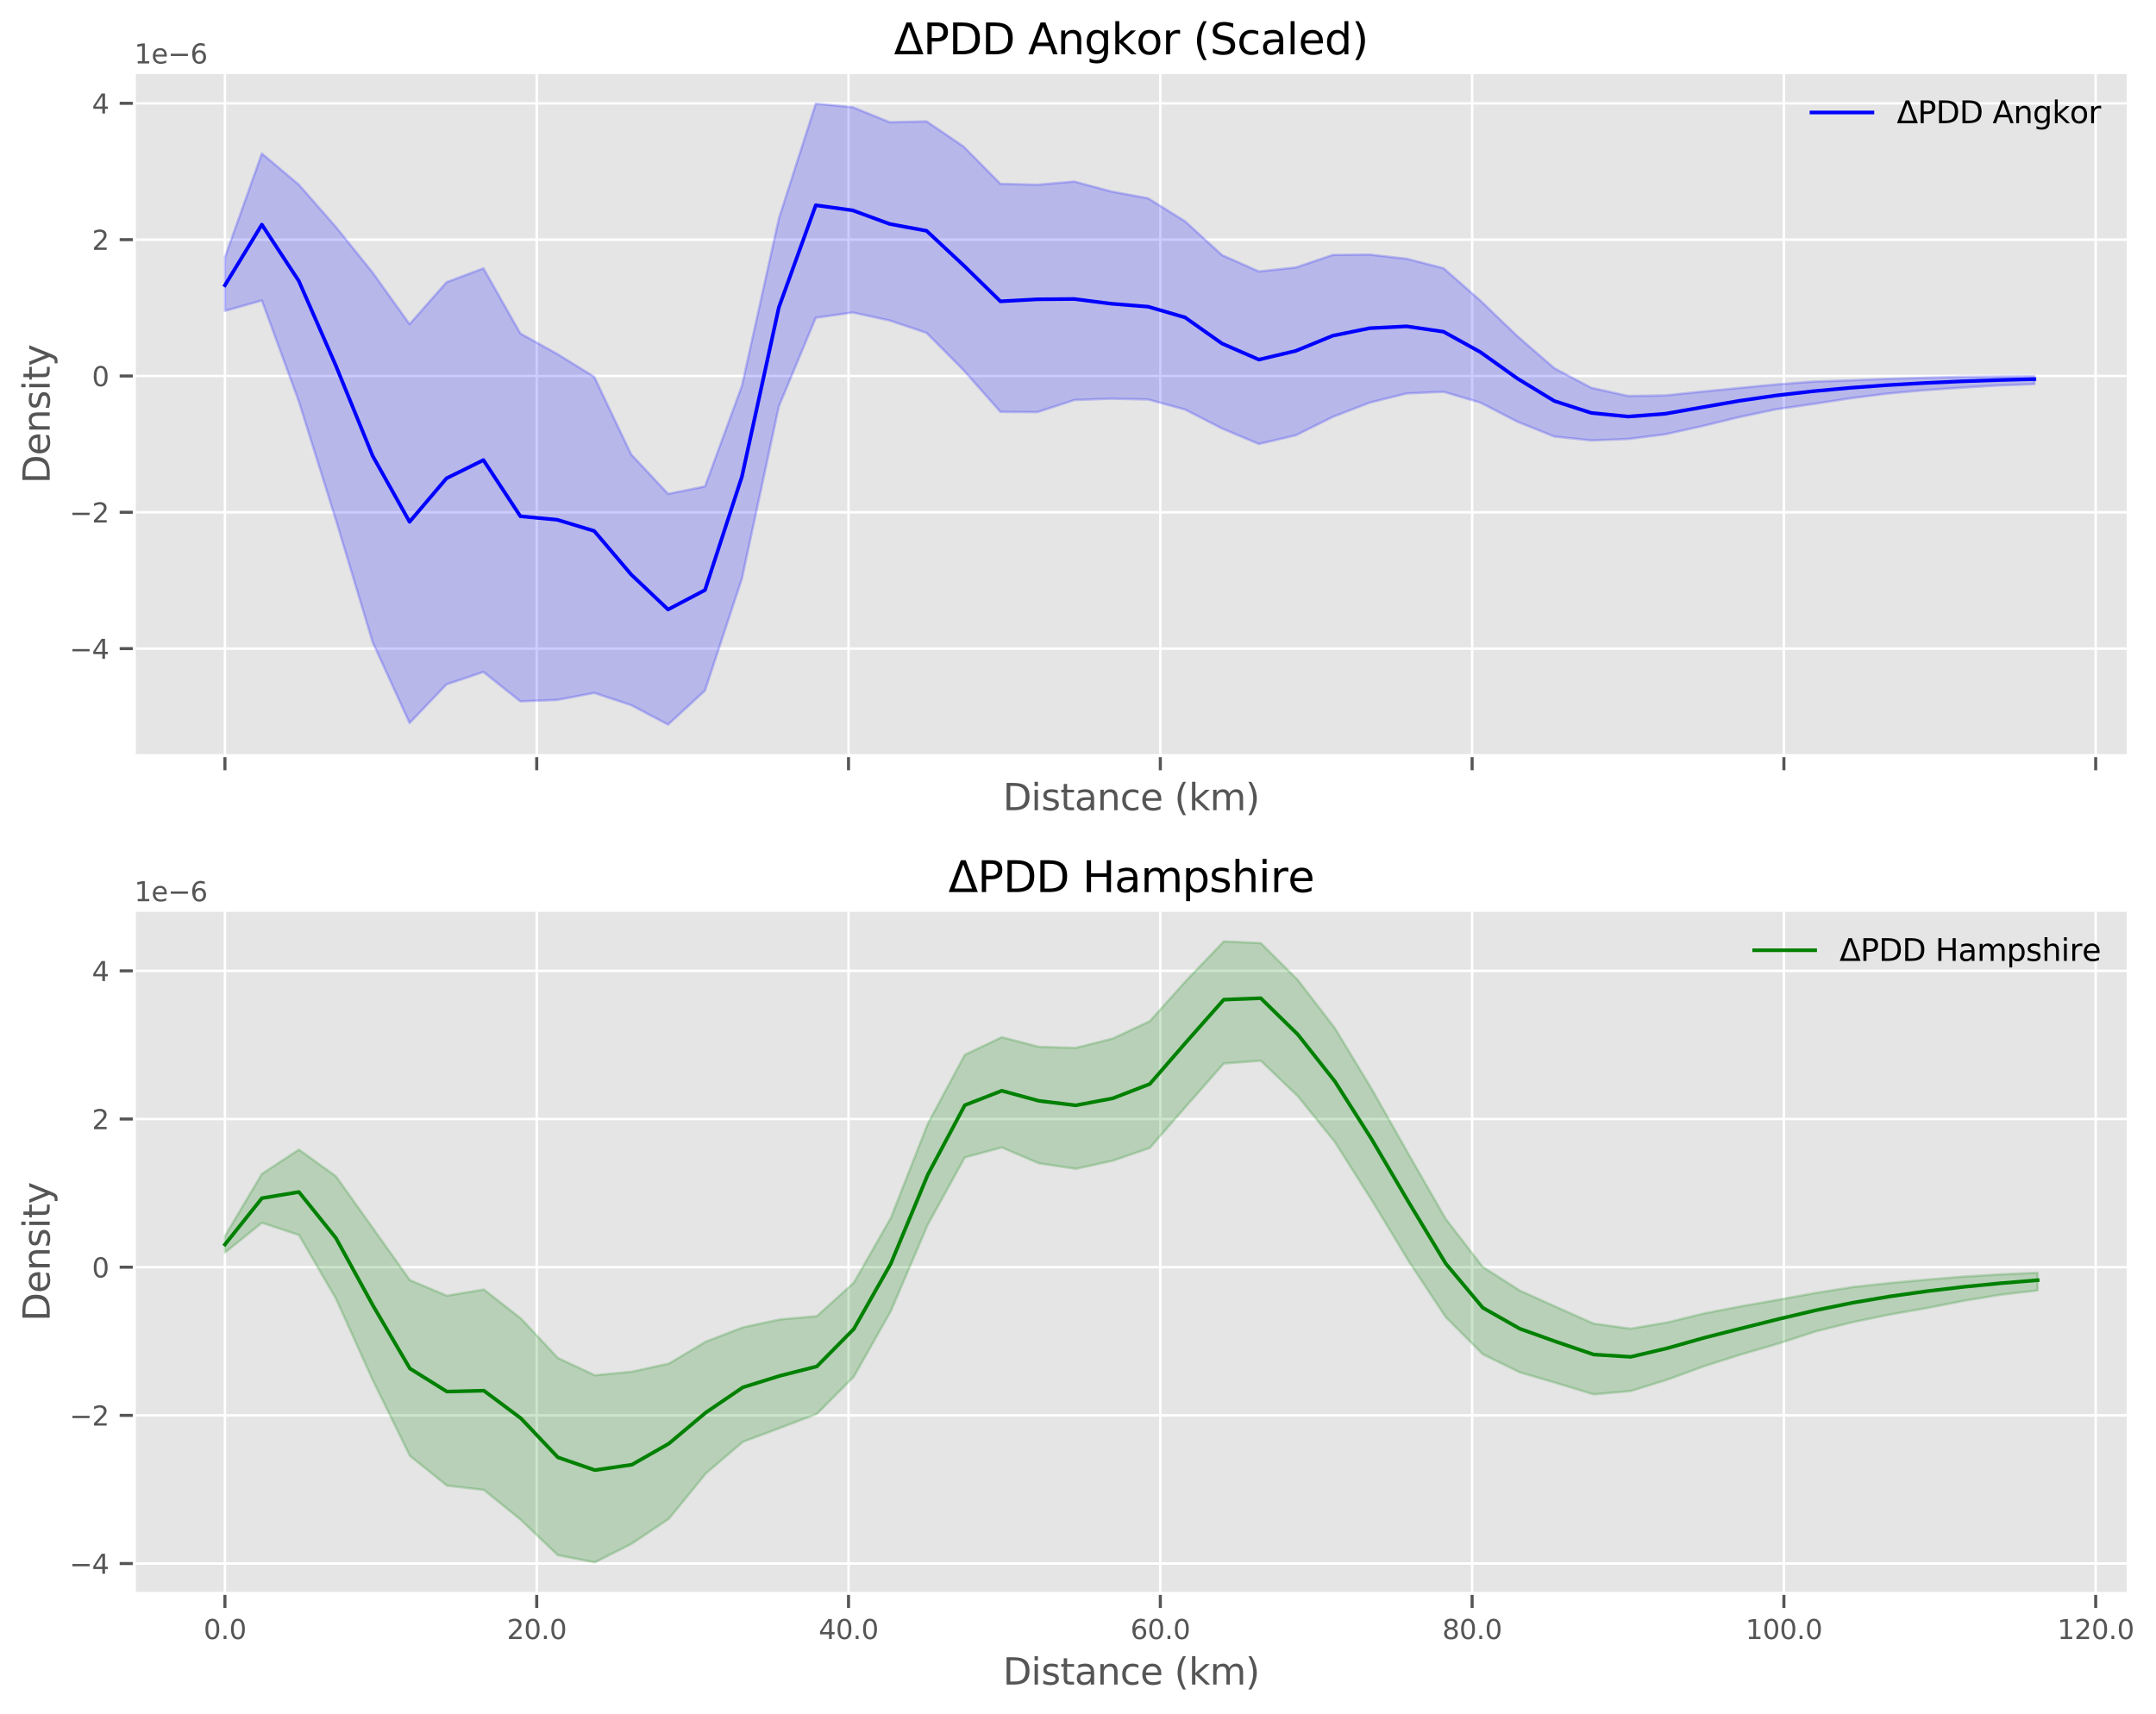 <?xml version="1.0" encoding="utf-8" standalone="no"?>
<!DOCTYPE svg PUBLIC "-//W3C//DTD SVG 1.1//EN"
  "http://www.w3.org/Graphics/SVG/1.1/DTD/svg11.dtd">
<svg xmlns:xlink="http://www.w3.org/1999/xlink" width="707.77pt" height="562.851pt" viewBox="0 0 707.77 562.851" xmlns="http://www.w3.org/2000/svg" version="1.1">
 <defs>
  <style type="text/css">*{stroke-linejoin: round; stroke-linecap: butt}</style>
 </defs>
 <g id="figure_1">
  <g id="patch_1">
   <path d="M 0 562.851 
L 707.77 562.851 
L 707.77 0 
L 0 0 
z
" style="fill: #ffffff"/>
  </g>
  <g id="axes_1">
   <g id="patch_2">
    <path d="M 44.087 248.13 
L 698.669 248.13 
L 698.669 23.84 
L 44.087 23.84 
z
" style="fill: #e5e5e5"/>
   </g>
   <g id="matplotlib.axis_1">
    <g id="xtick_1">
     <g id="line2d_1">
      <path d="M 73.841 248.13 
L 73.841 23.84 
" clip-path="url(#pea0be373c8)" style="fill: none; stroke: #ffffff; stroke-width: 0.8; stroke-linecap: square"/>
     </g>
     <g id="line2d_2">
      <defs>
       <path id="m40b5df32a3" d="M 0 0 
L 0 4.8 
" style="stroke: #555555"/>
      </defs>
      <g>
       <use xlink:href="#m40b5df32a3" x="73.841" y="248.13" style="fill: #555555; stroke: #555555"/>
      </g>
     </g>
    </g>
    <g id="xtick_2">
     <g id="line2d_3">
      <path d="M 176.196 248.13 
L 176.196 23.84 
" clip-path="url(#pea0be373c8)" style="fill: none; stroke: #ffffff; stroke-width: 0.8; stroke-linecap: square"/>
     </g>
     <g id="line2d_4">
      <g>
       <use xlink:href="#m40b5df32a3" x="176.196" y="248.13" style="fill: #555555; stroke: #555555"/>
      </g>
     </g>
    </g>
    <g id="xtick_3">
     <g id="line2d_5">
      <path d="M 278.552 248.13 
L 278.552 23.84 
" clip-path="url(#pea0be373c8)" style="fill: none; stroke: #ffffff; stroke-width: 0.8; stroke-linecap: square"/>
     </g>
     <g id="line2d_6">
      <g>
       <use xlink:href="#m40b5df32a3" x="278.552" y="248.13" style="fill: #555555; stroke: #555555"/>
      </g>
     </g>
    </g>
    <g id="xtick_4">
     <g id="line2d_7">
      <path d="M 380.907 248.13 
L 380.907 23.84 
" clip-path="url(#pea0be373c8)" style="fill: none; stroke: #ffffff; stroke-width: 0.8; stroke-linecap: square"/>
     </g>
     <g id="line2d_8">
      <g>
       <use xlink:href="#m40b5df32a3" x="380.907" y="248.13" style="fill: #555555; stroke: #555555"/>
      </g>
     </g>
    </g>
    <g id="xtick_5">
     <g id="line2d_9">
      <path d="M 483.263 248.13 
L 483.263 23.84 
" clip-path="url(#pea0be373c8)" style="fill: none; stroke: #ffffff; stroke-width: 0.8; stroke-linecap: square"/>
     </g>
     <g id="line2d_10">
      <g>
       <use xlink:href="#m40b5df32a3" x="483.263" y="248.13" style="fill: #555555; stroke: #555555"/>
      </g>
     </g>
    </g>
    <g id="xtick_6">
     <g id="line2d_11">
      <path d="M 585.618 248.13 
L 585.618 23.84 
" clip-path="url(#pea0be373c8)" style="fill: none; stroke: #ffffff; stroke-width: 0.8; stroke-linecap: square"/>
     </g>
     <g id="line2d_12">
      <g>
       <use xlink:href="#m40b5df32a3" x="585.618" y="248.13" style="fill: #555555; stroke: #555555"/>
      </g>
     </g>
    </g>
    <g id="xtick_7">
     <g id="line2d_13">
      <path d="M 687.974 248.13 
L 687.974 23.84 
" clip-path="url(#pea0be373c8)" style="fill: none; stroke: #ffffff; stroke-width: 0.8; stroke-linecap: square"/>
     </g>
     <g id="line2d_14">
      <g>
       <use xlink:href="#m40b5df32a3" x="687.974" y="248.13" style="fill: #555555; stroke: #555555"/>
      </g>
     </g>
    </g>
    <g id="text_1">
     <!-- Distance (km) -->
     <g style="fill: #555555" transform="translate(329.235 266.048) scale(0.12 -0.12)">
      <defs>
       <path id="DejaVuSans-44" d="M 1259 4147 
L 1259 519 
L 2022 519 
Q 2988 519 3436 956 
Q 3884 1394 3884 2338 
Q 3884 3275 3436 3711 
Q 2988 4147 2022 4147 
L 1259 4147 
z
M 628 4666 
L 1925 4666 
Q 3281 4666 3915 4102 
Q 4550 3538 4550 2338 
Q 4550 1131 3912 565 
Q 3275 0 1925 0 
L 628 0 
L 628 4666 
z
" transform="scale(0.016)"/>
       <path id="DejaVuSans-69" d="M 603 3500 
L 1178 3500 
L 1178 0 
L 603 0 
L 603 3500 
z
M 603 4863 
L 1178 4863 
L 1178 4134 
L 603 4134 
L 603 4863 
z
" transform="scale(0.016)"/>
       <path id="DejaVuSans-73" d="M 2834 3397 
L 2834 2853 
Q 2591 2978 2328 3040 
Q 2066 3103 1784 3103 
Q 1356 3103 1142 2972 
Q 928 2841 928 2578 
Q 928 2378 1081 2264 
Q 1234 2150 1697 2047 
L 1894 2003 
Q 2506 1872 2764 1633 
Q 3022 1394 3022 966 
Q 3022 478 2636 193 
Q 2250 -91 1575 -91 
Q 1294 -91 989 -36 
Q 684 19 347 128 
L 347 722 
Q 666 556 975 473 
Q 1284 391 1588 391 
Q 1994 391 2212 530 
Q 2431 669 2431 922 
Q 2431 1156 2273 1281 
Q 2116 1406 1581 1522 
L 1381 1569 
Q 847 1681 609 1914 
Q 372 2147 372 2553 
Q 372 3047 722 3315 
Q 1072 3584 1716 3584 
Q 2034 3584 2315 3537 
Q 2597 3491 2834 3397 
z
" transform="scale(0.016)"/>
       <path id="DejaVuSans-74" d="M 1172 4494 
L 1172 3500 
L 2356 3500 
L 2356 3053 
L 1172 3053 
L 1172 1153 
Q 1172 725 1289 603 
Q 1406 481 1766 481 
L 2356 481 
L 2356 0 
L 1766 0 
Q 1100 0 847 248 
Q 594 497 594 1153 
L 594 3053 
L 172 3053 
L 172 3500 
L 594 3500 
L 594 4494 
L 1172 4494 
z
" transform="scale(0.016)"/>
       <path id="DejaVuSans-61" d="M 2194 1759 
Q 1497 1759 1228 1600 
Q 959 1441 959 1056 
Q 959 750 1161 570 
Q 1363 391 1709 391 
Q 2188 391 2477 730 
Q 2766 1069 2766 1631 
L 2766 1759 
L 2194 1759 
z
M 3341 1997 
L 3341 0 
L 2766 0 
L 2766 531 
Q 2569 213 2275 61 
Q 1981 -91 1556 -91 
Q 1019 -91 701 211 
Q 384 513 384 1019 
Q 384 1609 779 1909 
Q 1175 2209 1959 2209 
L 2766 2209 
L 2766 2266 
Q 2766 2663 2505 2880 
Q 2244 3097 1772 3097 
Q 1472 3097 1187 3025 
Q 903 2953 641 2809 
L 641 3341 
Q 956 3463 1253 3523 
Q 1550 3584 1831 3584 
Q 2591 3584 2966 3190 
Q 3341 2797 3341 1997 
z
" transform="scale(0.016)"/>
       <path id="DejaVuSans-6e" d="M 3513 2113 
L 3513 0 
L 2938 0 
L 2938 2094 
Q 2938 2591 2744 2837 
Q 2550 3084 2163 3084 
Q 1697 3084 1428 2787 
Q 1159 2491 1159 1978 
L 1159 0 
L 581 0 
L 581 3500 
L 1159 3500 
L 1159 2956 
Q 1366 3272 1645 3428 
Q 1925 3584 2291 3584 
Q 2894 3584 3203 3211 
Q 3513 2838 3513 2113 
z
" transform="scale(0.016)"/>
       <path id="DejaVuSans-63" d="M 3122 3366 
L 3122 2828 
Q 2878 2963 2633 3030 
Q 2388 3097 2138 3097 
Q 1578 3097 1268 2742 
Q 959 2388 959 1747 
Q 959 1106 1268 751 
Q 1578 397 2138 397 
Q 2388 397 2633 464 
Q 2878 531 3122 666 
L 3122 134 
Q 2881 22 2623 -34 
Q 2366 -91 2075 -91 
Q 1284 -91 818 406 
Q 353 903 353 1747 
Q 353 2603 823 3093 
Q 1294 3584 2113 3584 
Q 2378 3584 2631 3529 
Q 2884 3475 3122 3366 
z
" transform="scale(0.016)"/>
       <path id="DejaVuSans-65" d="M 3597 1894 
L 3597 1613 
L 953 1613 
Q 991 1019 1311 708 
Q 1631 397 2203 397 
Q 2534 397 2845 478 
Q 3156 559 3463 722 
L 3463 178 
Q 3153 47 2828 -22 
Q 2503 -91 2169 -91 
Q 1331 -91 842 396 
Q 353 884 353 1716 
Q 353 2575 817 3079 
Q 1281 3584 2069 3584 
Q 2775 3584 3186 3129 
Q 3597 2675 3597 1894 
z
M 3022 2063 
Q 3016 2534 2758 2815 
Q 2500 3097 2075 3097 
Q 1594 3097 1305 2825 
Q 1016 2553 972 2059 
L 3022 2063 
z
" transform="scale(0.016)"/>
       <path id="DejaVuSans-20" transform="scale(0.016)"/>
       <path id="DejaVuSans-28" d="M 1984 4856 
Q 1566 4138 1362 3434 
Q 1159 2731 1159 2009 
Q 1159 1288 1364 580 
Q 1569 -128 1984 -844 
L 1484 -844 
Q 1016 -109 783 600 
Q 550 1309 550 2009 
Q 550 2706 781 3412 
Q 1013 4119 1484 4856 
L 1984 4856 
z
" transform="scale(0.016)"/>
       <path id="DejaVuSans-6b" d="M 581 4863 
L 1159 4863 
L 1159 1991 
L 2875 3500 
L 3609 3500 
L 1753 1863 
L 3688 0 
L 2938 0 
L 1159 1709 
L 1159 0 
L 581 0 
L 581 4863 
z
" transform="scale(0.016)"/>
       <path id="DejaVuSans-6d" d="M 3328 2828 
Q 3544 3216 3844 3400 
Q 4144 3584 4550 3584 
Q 5097 3584 5394 3201 
Q 5691 2819 5691 2113 
L 5691 0 
L 5113 0 
L 5113 2094 
Q 5113 2597 4934 2840 
Q 4756 3084 4391 3084 
Q 3944 3084 3684 2787 
Q 3425 2491 3425 1978 
L 3425 0 
L 2847 0 
L 2847 2094 
Q 2847 2600 2669 2842 
Q 2491 3084 2119 3084 
Q 1678 3084 1418 2786 
Q 1159 2488 1159 1978 
L 1159 0 
L 581 0 
L 581 3500 
L 1159 3500 
L 1159 2956 
Q 1356 3278 1631 3431 
Q 1906 3584 2284 3584 
Q 2666 3584 2933 3390 
Q 3200 3197 3328 2828 
z
" transform="scale(0.016)"/>
       <path id="DejaVuSans-29" d="M 513 4856 
L 1013 4856 
Q 1481 4119 1714 3412 
Q 1947 2706 1947 2009 
Q 1947 1309 1714 600 
Q 1481 -109 1013 -844 
L 513 -844 
Q 928 -128 1133 580 
Q 1338 1288 1338 2009 
Q 1338 2731 1133 3434 
Q 928 4138 513 4856 
z
" transform="scale(0.016)"/>
      </defs>
      <use xlink:href="#DejaVuSans-44"/>
      <use xlink:href="#DejaVuSans-69" transform="translate(77.002 0)"/>
      <use xlink:href="#DejaVuSans-73" transform="translate(104.785 0)"/>
      <use xlink:href="#DejaVuSans-74" transform="translate(156.885 0)"/>
      <use xlink:href="#DejaVuSans-61" transform="translate(196.094 0)"/>
      <use xlink:href="#DejaVuSans-6e" transform="translate(257.373 0)"/>
      <use xlink:href="#DejaVuSans-63" transform="translate(320.752 0)"/>
      <use xlink:href="#DejaVuSans-65" transform="translate(375.732 0)"/>
      <use xlink:href="#DejaVuSans-20" transform="translate(437.256 0)"/>
      <use xlink:href="#DejaVuSans-28" transform="translate(469.043 0)"/>
      <use xlink:href="#DejaVuSans-6b" transform="translate(508.057 0)"/>
      <use xlink:href="#DejaVuSans-6d" transform="translate(565.967 0)"/>
      <use xlink:href="#DejaVuSans-29" transform="translate(663.379 0)"/>
     </g>
    </g>
   </g>
   <g id="matplotlib.axis_2">
    <g id="ytick_1">
     <g id="line2d_15">
      <path d="M 44.087 212.984 
L 698.669 212.984 
" clip-path="url(#pea0be373c8)" style="fill: none; stroke: #ffffff; stroke-width: 0.8; stroke-linecap: square"/>
     </g>
     <g id="line2d_16">
      <defs>
       <path id="m6b01da5506" d="M 0 0 
L -4.8 0 
" style="stroke: #555555"/>
      </defs>
      <g>
       <use xlink:href="#m6b01da5506" x="44.087" y="212.984" style="fill: #555555; stroke: #555555"/>
      </g>
     </g>
     <g id="text_2">
      <!-- −4 -->
      <g style="fill: #555555" transform="translate(22.814 216.327) scale(0.088 -0.088)">
       <defs>
        <path id="DejaVuSans-2212" d="M 678 2272 
L 4684 2272 
L 4684 1741 
L 678 1741 
L 678 2272 
z
" transform="scale(0.016)"/>
        <path id="DejaVuSans-34" d="M 2419 4116 
L 825 1625 
L 2419 1625 
L 2419 4116 
z
M 2253 4666 
L 3047 4666 
L 3047 1625 
L 3713 1625 
L 3713 1100 
L 3047 1100 
L 3047 0 
L 2419 0 
L 2419 1100 
L 313 1100 
L 313 1709 
L 2253 4666 
z
" transform="scale(0.016)"/>
       </defs>
       <use xlink:href="#DejaVuSans-2212"/>
       <use xlink:href="#DejaVuSans-34" transform="translate(83.789 0)"/>
      </g>
     </g>
    </g>
    <g id="ytick_2">
     <g id="line2d_17">
      <path d="M 44.087 168.221 
L 698.669 168.221 
" clip-path="url(#pea0be373c8)" style="fill: none; stroke: #ffffff; stroke-width: 0.8; stroke-linecap: square"/>
     </g>
     <g id="line2d_18">
      <g>
       <use xlink:href="#m6b01da5506" x="44.087" y="168.221" style="fill: #555555; stroke: #555555"/>
      </g>
     </g>
     <g id="text_3">
      <!-- −2 -->
      <g style="fill: #555555" transform="translate(22.814 171.564) scale(0.088 -0.088)">
       <defs>
        <path id="DejaVuSans-32" d="M 1228 531 
L 3431 531 
L 3431 0 
L 469 0 
L 469 531 
Q 828 903 1448 1529 
Q 2069 2156 2228 2338 
Q 2531 2678 2651 2914 
Q 2772 3150 2772 3378 
Q 2772 3750 2511 3984 
Q 2250 4219 1831 4219 
Q 1534 4219 1204 4116 
Q 875 4013 500 3803 
L 500 4441 
Q 881 4594 1212 4672 
Q 1544 4750 1819 4750 
Q 2544 4750 2975 4387 
Q 3406 4025 3406 3419 
Q 3406 3131 3298 2873 
Q 3191 2616 2906 2266 
Q 2828 2175 2409 1742 
Q 1991 1309 1228 531 
z
" transform="scale(0.016)"/>
       </defs>
       <use xlink:href="#DejaVuSans-2212"/>
       <use xlink:href="#DejaVuSans-32" transform="translate(83.789 0)"/>
      </g>
     </g>
    </g>
    <g id="ytick_3">
     <g id="line2d_19">
      <path d="M 44.087 123.458 
L 698.669 123.458 
" clip-path="url(#pea0be373c8)" style="fill: none; stroke: #ffffff; stroke-width: 0.8; stroke-linecap: square"/>
     </g>
     <g id="line2d_20">
      <g>
       <use xlink:href="#m6b01da5506" x="44.087" y="123.458" style="fill: #555555; stroke: #555555"/>
      </g>
     </g>
     <g id="text_4">
      <!-- 0 -->
      <g style="fill: #555555" transform="translate(30.188 126.802) scale(0.088 -0.088)">
       <defs>
        <path id="DejaVuSans-30" d="M 2034 4250 
Q 1547 4250 1301 3770 
Q 1056 3291 1056 2328 
Q 1056 1369 1301 889 
Q 1547 409 2034 409 
Q 2525 409 2770 889 
Q 3016 1369 3016 2328 
Q 3016 3291 2770 3770 
Q 2525 4250 2034 4250 
z
M 2034 4750 
Q 2819 4750 3233 4129 
Q 3647 3509 3647 2328 
Q 3647 1150 3233 529 
Q 2819 -91 2034 -91 
Q 1250 -91 836 529 
Q 422 1150 422 2328 
Q 422 3509 836 4129 
Q 1250 4750 2034 4750 
z
" transform="scale(0.016)"/>
       </defs>
       <use xlink:href="#DejaVuSans-30"/>
      </g>
     </g>
    </g>
    <g id="ytick_4">
     <g id="line2d_21">
      <path d="M 44.087 78.695 
L 698.669 78.695 
" clip-path="url(#pea0be373c8)" style="fill: none; stroke: #ffffff; stroke-width: 0.8; stroke-linecap: square"/>
     </g>
     <g id="line2d_22">
      <g>
       <use xlink:href="#m6b01da5506" x="44.087" y="78.695" style="fill: #555555; stroke: #555555"/>
      </g>
     </g>
     <g id="text_5">
      <!-- 2 -->
      <g style="fill: #555555" transform="translate(30.188 82.039) scale(0.088 -0.088)">
       <use xlink:href="#DejaVuSans-32"/>
      </g>
     </g>
    </g>
    <g id="ytick_5">
     <g id="line2d_23">
      <path d="M 44.087 33.933 
L 698.669 33.933 
" clip-path="url(#pea0be373c8)" style="fill: none; stroke: #ffffff; stroke-width: 0.8; stroke-linecap: square"/>
     </g>
     <g id="line2d_24">
      <g>
       <use xlink:href="#m6b01da5506" x="44.087" y="33.933" style="fill: #555555; stroke: #555555"/>
      </g>
     </g>
     <g id="text_6">
      <!-- 4 -->
      <g style="fill: #555555" transform="translate(30.188 37.276) scale(0.088 -0.088)">
       <use xlink:href="#DejaVuSans-34"/>
      </g>
     </g>
    </g>
    <g id="text_7">
     <!-- Density -->
     <g style="fill: #555555" transform="translate(16.318 158.795) rotate(-90) scale(0.12 -0.12)">
      <defs>
       <path id="DejaVuSans-79" d="M 2059 -325 
Q 1816 -950 1584 -1140 
Q 1353 -1331 966 -1331 
L 506 -1331 
L 506 -850 
L 844 -850 
Q 1081 -850 1212 -737 
Q 1344 -625 1503 -206 
L 1606 56 
L 191 3500 
L 800 3500 
L 1894 763 
L 2988 3500 
L 3597 3500 
L 2059 -325 
z
" transform="scale(0.016)"/>
      </defs>
      <use xlink:href="#DejaVuSans-44"/>
      <use xlink:href="#DejaVuSans-65" transform="translate(77.002 0)"/>
      <use xlink:href="#DejaVuSans-6e" transform="translate(138.525 0)"/>
      <use xlink:href="#DejaVuSans-73" transform="translate(201.904 0)"/>
      <use xlink:href="#DejaVuSans-69" transform="translate(254.004 0)"/>
      <use xlink:href="#DejaVuSans-74" transform="translate(281.787 0)"/>
      <use xlink:href="#DejaVuSans-79" transform="translate(320.996 0)"/>
     </g>
    </g>
    <g id="text_8">
     <!-- 1e−6 -->
     <g style="fill: #555555" transform="translate(44.087 20.84) scale(0.088 -0.088)">
      <defs>
       <path id="DejaVuSans-31" d="M 794 531 
L 1825 531 
L 1825 4091 
L 703 3866 
L 703 4441 
L 1819 4666 
L 2450 4666 
L 2450 531 
L 3481 531 
L 3481 0 
L 794 0 
L 794 531 
z
" transform="scale(0.016)"/>
       <path id="DejaVuSans-36" d="M 2113 2584 
Q 1688 2584 1439 2293 
Q 1191 2003 1191 1497 
Q 1191 994 1439 701 
Q 1688 409 2113 409 
Q 2538 409 2786 701 
Q 3034 994 3034 1497 
Q 3034 2003 2786 2293 
Q 2538 2584 2113 2584 
z
M 3366 4563 
L 3366 3988 
Q 3128 4100 2886 4159 
Q 2644 4219 2406 4219 
Q 1781 4219 1451 3797 
Q 1122 3375 1075 2522 
Q 1259 2794 1537 2939 
Q 1816 3084 2150 3084 
Q 2853 3084 3261 2657 
Q 3669 2231 3669 1497 
Q 3669 778 3244 343 
Q 2819 -91 2113 -91 
Q 1303 -91 875 529 
Q 447 1150 447 2328 
Q 447 3434 972 4092 
Q 1497 4750 2381 4750 
Q 2619 4750 2861 4703 
Q 3103 4656 3366 4563 
z
" transform="scale(0.016)"/>
      </defs>
      <use xlink:href="#DejaVuSans-31"/>
      <use xlink:href="#DejaVuSans-65" transform="translate(63.623 0)"/>
      <use xlink:href="#DejaVuSans-2212" transform="translate(125.146 0)"/>
      <use xlink:href="#DejaVuSans-36" transform="translate(208.936 0)"/>
     </g>
    </g>
   </g>
   <g id="FillBetweenPolyCollection_1">
    <defs>
     <path id="me48b6c1166" d="M 73.841 -478.379 
L 73.841 -460.771 
L 85.963 -464.182 
L 98.086 -431.093 
L 110.208 -392.319 
L 122.331 -351.994 
L 134.453 -325.436 
L 146.576 -338.115 
L 158.698 -342.203 
L 170.821 -332.537 
L 182.944 -333.02 
L 195.066 -335.317 
L 207.189 -331.314 
L 219.311 -324.916 
L 231.434 -336.093 
L 243.556 -372.845 
L 255.679 -429.389 
L 267.801 -458.515 
L 279.924 -460.237 
L 292.047 -457.613 
L 304.169 -453.542 
L 316.292 -441.325 
L 328.414 -427.606 
L 340.537 -427.512 
L 352.659 -431.492 
L 364.782 -431.934 
L 376.904 -431.671 
L 389.027 -428.372 
L 401.149 -422.156 
L 413.272 -417.06 
L 425.395 -419.921 
L 437.517 -425.955 
L 449.64 -430.643 
L 461.762 -433.649 
L 473.885 -434.201 
L 486.007 -430.632 
L 498.13 -424.37 
L 510.252 -419.509 
L 522.375 -418.228 
L 534.498 -418.703 
L 546.62 -420.235 
L 558.743 -422.92 
L 570.865 -425.87 
L 582.988 -428.442 
L 595.11 -430.183 
L 607.233 -432.028 
L 619.355 -433.583 
L 631.478 -434.695 
L 643.601 -435.537 
L 655.723 -436.262 
L 667.846 -436.718 
L 667.846 -439.321 
L 667.846 -439.321 
L 655.723 -439.207 
L 643.601 -439.099 
L 631.478 -438.806 
L 619.355 -438.447 
L 607.233 -437.957 
L 595.11 -437.527 
L 582.988 -436.604 
L 570.865 -435.443 
L 558.743 -434.251 
L 546.62 -433.001 
L 534.498 -432.815 
L 522.375 -435.52 
L 510.252 -441.923 
L 498.13 -452.45 
L 486.007 -464.105 
L 473.885 -474.771 
L 461.762 -477.874 
L 449.64 -479.248 
L 437.517 -479.137 
L 425.395 -475.027 
L 413.272 -473.714 
L 401.149 -479.079 
L 389.027 -490.182 
L 376.904 -497.731 
L 364.782 -499.978 
L 352.659 -503.239 
L 340.537 -502.188 
L 328.414 -502.484 
L 316.292 -514.757 
L 304.169 -522.994 
L 292.047 -522.713 
L 279.924 -527.644 
L 267.801 -528.816 
L 255.679 -491.062 
L 243.556 -436.148 
L 231.434 -403.122 
L 219.311 -400.671 
L 207.189 -413.662 
L 195.066 -439.12 
L 182.944 -446.61 
L 170.821 -453.348 
L 158.698 -474.737 
L 146.576 -470.175 
L 134.453 -456.401 
L 122.331 -473.335 
L 110.208 -488.39 
L 98.086 -502.233 
L 85.963 -512.425 
L 73.841 -478.379 
z
" style="stroke: #0000ff; stroke-opacity: 0.2; stroke-width: 0.8"/>
    </defs>
    <g clip-path="url(#pea0be373c8)">
     <use xlink:href="#me48b6c1166" x="0" y="562.851" style="fill: #0000ff; fill-opacity: 0.2; stroke: #0000ff; stroke-opacity: 0.2; stroke-width: 0.8"/>
    </g>
   </g>
   <g id="line2d_25">
    <path d="M 73.841 93.668 
L 85.963 73.758 
L 98.086 92.243 
L 110.208 119.947 
L 122.331 149.699 
L 134.453 171.344 
L 146.576 157.059 
L 158.698 151.075 
L 170.821 169.517 
L 182.944 170.674 
L 195.066 174.354 
L 207.189 188.641 
L 219.311 200.137 
L 231.434 193.761 
L 243.556 156.511 
L 255.679 100.95 
L 267.801 67.39 
L 279.924 69.079 
L 292.047 73.537 
L 304.169 75.792 
L 316.292 87.101 
L 328.414 98.946 
L 340.537 98.284 
L 352.659 98.182 
L 364.782 99.727 
L 376.904 100.704 
L 389.027 104.231 
L 401.149 112.8 
L 413.272 118.083 
L 425.395 115.207 
L 437.517 110.232 
L 449.64 107.765 
L 461.762 107.155 
L 473.885 108.926 
L 486.007 115.638 
L 498.13 124.292 
L 510.252 131.668 
L 522.375 135.59 
L 534.498 136.79 
L 546.62 135.869 
L 558.743 133.746 
L 570.865 131.639 
L 582.988 129.87 
L 595.11 128.478 
L 607.233 127.358 
L 619.355 126.472 
L 631.478 125.783 
L 643.601 125.23 
L 655.723 124.805 
L 667.846 124.484 
" clip-path="url(#pea0be373c8)" style="fill: none; stroke: #0000ff; stroke-width: 1.2; stroke-linecap: square"/>
   </g>
   <g id="patch_3">
    <path d="M 44.087 248.13 
L 44.087 23.84 
" style="fill: none; stroke: #ffffff; stroke-linejoin: miter; stroke-linecap: square"/>
   </g>
   <g id="patch_4">
    <path d="M 698.669 248.13 
L 698.669 23.84 
" style="fill: none; stroke: #ffffff; stroke-linejoin: miter; stroke-linecap: square"/>
   </g>
   <g id="patch_5">
    <path d="M 44.087 248.13 
L 698.669 248.13 
" style="fill: none; stroke: #ffffff; stroke-linejoin: miter; stroke-linecap: square"/>
   </g>
   <g id="patch_6">
    <path d="M 44.087 23.84 
L 698.669 23.84 
" style="fill: none; stroke: #ffffff; stroke-linejoin: miter; stroke-linecap: square"/>
   </g>
   <g id="text_9">
    <!-- $\Delta$PDD Angkor (Scaled) -->
    <g transform="translate(293.468 17.84) scale(0.14 -0.14)">
     <defs>
      <path id="DejaVuSans-394" d="M 2188 4044 
L 906 525 
L 3472 525 
L 2188 4044 
z
M 50 0 
L 1831 4666 
L 2547 4666 
L 4325 0 
L 50 0 
z
" transform="scale(0.016)"/>
      <path id="DejaVuSans-50" d="M 1259 4147 
L 1259 2394 
L 2053 2394 
Q 2494 2394 2734 2622 
Q 2975 2850 2975 3272 
Q 2975 3691 2734 3919 
Q 2494 4147 2053 4147 
L 1259 4147 
z
M 628 4666 
L 2053 4666 
Q 2838 4666 3239 4311 
Q 3641 3956 3641 3272 
Q 3641 2581 3239 2228 
Q 2838 1875 2053 1875 
L 1259 1875 
L 1259 0 
L 628 0 
L 628 4666 
z
" transform="scale(0.016)"/>
      <path id="DejaVuSans-41" d="M 2188 4044 
L 1331 1722 
L 3047 1722 
L 2188 4044 
z
M 1831 4666 
L 2547 4666 
L 4325 0 
L 3669 0 
L 3244 1197 
L 1141 1197 
L 716 0 
L 50 0 
L 1831 4666 
z
" transform="scale(0.016)"/>
      <path id="DejaVuSans-67" d="M 2906 1791 
Q 2906 2416 2648 2759 
Q 2391 3103 1925 3103 
Q 1463 3103 1205 2759 
Q 947 2416 947 1791 
Q 947 1169 1205 825 
Q 1463 481 1925 481 
Q 2391 481 2648 825 
Q 2906 1169 2906 1791 
z
M 3481 434 
Q 3481 -459 3084 -895 
Q 2688 -1331 1869 -1331 
Q 1566 -1331 1297 -1286 
Q 1028 -1241 775 -1147 
L 775 -588 
Q 1028 -725 1275 -790 
Q 1522 -856 1778 -856 
Q 2344 -856 2625 -561 
Q 2906 -266 2906 331 
L 2906 616 
Q 2728 306 2450 153 
Q 2172 0 1784 0 
Q 1141 0 747 490 
Q 353 981 353 1791 
Q 353 2603 747 3093 
Q 1141 3584 1784 3584 
Q 2172 3584 2450 3431 
Q 2728 3278 2906 2969 
L 2906 3500 
L 3481 3500 
L 3481 434 
z
" transform="scale(0.016)"/>
      <path id="DejaVuSans-6f" d="M 1959 3097 
Q 1497 3097 1228 2736 
Q 959 2375 959 1747 
Q 959 1119 1226 758 
Q 1494 397 1959 397 
Q 2419 397 2687 759 
Q 2956 1122 2956 1747 
Q 2956 2369 2687 2733 
Q 2419 3097 1959 3097 
z
M 1959 3584 
Q 2709 3584 3137 3096 
Q 3566 2609 3566 1747 
Q 3566 888 3137 398 
Q 2709 -91 1959 -91 
Q 1206 -91 779 398 
Q 353 888 353 1747 
Q 353 2609 779 3096 
Q 1206 3584 1959 3584 
z
" transform="scale(0.016)"/>
      <path id="DejaVuSans-72" d="M 2631 2963 
Q 2534 3019 2420 3045 
Q 2306 3072 2169 3072 
Q 1681 3072 1420 2755 
Q 1159 2438 1159 1844 
L 1159 0 
L 581 0 
L 581 3500 
L 1159 3500 
L 1159 2956 
Q 1341 3275 1631 3429 
Q 1922 3584 2338 3584 
Q 2397 3584 2469 3576 
Q 2541 3569 2628 3553 
L 2631 2963 
z
" transform="scale(0.016)"/>
      <path id="DejaVuSans-53" d="M 3425 4513 
L 3425 3897 
Q 3066 4069 2747 4153 
Q 2428 4238 2131 4238 
Q 1616 4238 1336 4038 
Q 1056 3838 1056 3469 
Q 1056 3159 1242 3001 
Q 1428 2844 1947 2747 
L 2328 2669 
Q 3034 2534 3370 2195 
Q 3706 1856 3706 1288 
Q 3706 609 3251 259 
Q 2797 -91 1919 -91 
Q 1588 -91 1214 -16 
Q 841 59 441 206 
L 441 856 
Q 825 641 1194 531 
Q 1563 422 1919 422 
Q 2459 422 2753 634 
Q 3047 847 3047 1241 
Q 3047 1584 2836 1778 
Q 2625 1972 2144 2069 
L 1759 2144 
Q 1053 2284 737 2584 
Q 422 2884 422 3419 
Q 422 4038 858 4394 
Q 1294 4750 2059 4750 
Q 2388 4750 2728 4690 
Q 3069 4631 3425 4513 
z
" transform="scale(0.016)"/>
      <path id="DejaVuSans-6c" d="M 603 4863 
L 1178 4863 
L 1178 0 
L 603 0 
L 603 4863 
z
" transform="scale(0.016)"/>
      <path id="DejaVuSans-64" d="M 2906 2969 
L 2906 4863 
L 3481 4863 
L 3481 0 
L 2906 0 
L 2906 525 
Q 2725 213 2448 61 
Q 2172 -91 1784 -91 
Q 1150 -91 751 415 
Q 353 922 353 1747 
Q 353 2572 751 3078 
Q 1150 3584 1784 3584 
Q 2172 3584 2448 3432 
Q 2725 3281 2906 2969 
z
M 947 1747 
Q 947 1113 1208 752 
Q 1469 391 1925 391 
Q 2381 391 2643 752 
Q 2906 1113 2906 1747 
Q 2906 2381 2643 2742 
Q 2381 3103 1925 3103 
Q 1469 3103 1208 2742 
Q 947 2381 947 1747 
z
" transform="scale(0.016)"/>
     </defs>
     <use xlink:href="#DejaVuSans-394" transform="translate(0 0.016)"/>
     <use xlink:href="#DejaVuSans-50" transform="translate(68.408 0.016)"/>
     <use xlink:href="#DejaVuSans-44" transform="translate(128.711 0.016)"/>
     <use xlink:href="#DejaVuSans-44" transform="translate(205.713 0.016)"/>
     <use xlink:href="#DejaVuSans-20" transform="translate(282.715 0.016)"/>
     <use xlink:href="#DejaVuSans-41" transform="translate(314.502 0.016)"/>
     <use xlink:href="#DejaVuSans-6e" transform="translate(382.91 0.016)"/>
     <use xlink:href="#DejaVuSans-67" transform="translate(446.289 0.016)"/>
     <use xlink:href="#DejaVuSans-6b" transform="translate(509.766 0.016)"/>
     <use xlink:href="#DejaVuSans-6f" transform="translate(567.676 0.016)"/>
     <use xlink:href="#DejaVuSans-72" transform="translate(628.857 0.016)"/>
     <use xlink:href="#DejaVuSans-20" transform="translate(669.971 0.016)"/>
     <use xlink:href="#DejaVuSans-28" transform="translate(701.758 0.016)"/>
     <use xlink:href="#DejaVuSans-53" transform="translate(740.771 0.016)"/>
     <use xlink:href="#DejaVuSans-63" transform="translate(804.248 0.016)"/>
     <use xlink:href="#DejaVuSans-61" transform="translate(859.229 0.016)"/>
     <use xlink:href="#DejaVuSans-6c" transform="translate(920.508 0.016)"/>
     <use xlink:href="#DejaVuSans-65" transform="translate(948.291 0.016)"/>
     <use xlink:href="#DejaVuSans-64" transform="translate(1009.814 0.016)"/>
     <use xlink:href="#DejaVuSans-29" transform="translate(1073.291 0.016)"/>
    </g>
   </g>
   <g id="legend_1">
    <g id="line2d_26">
     <path d="M 594.669 36.94 
L 604.669 36.94 
L 614.669 36.94 
" style="fill: none; stroke: #0000ff; stroke-width: 1.2; stroke-linecap: square"/>
    </g>
    <g id="text_10">
     <!-- $\Delta$PDD Angkor -->
     <g transform="translate(622.669 40.44) scale(0.1 -0.1)">
      <use xlink:href="#DejaVuSans-394" transform="translate(0 0.016)"/>
      <use xlink:href="#DejaVuSans-50" transform="translate(68.408 0.016)"/>
      <use xlink:href="#DejaVuSans-44" transform="translate(128.711 0.016)"/>
      <use xlink:href="#DejaVuSans-44" transform="translate(205.713 0.016)"/>
      <use xlink:href="#DejaVuSans-20" transform="translate(282.715 0.016)"/>
      <use xlink:href="#DejaVuSans-41" transform="translate(314.502 0.016)"/>
      <use xlink:href="#DejaVuSans-6e" transform="translate(382.91 0.016)"/>
      <use xlink:href="#DejaVuSans-67" transform="translate(446.289 0.016)"/>
      <use xlink:href="#DejaVuSans-6b" transform="translate(509.766 0.016)"/>
      <use xlink:href="#DejaVuSans-6f" transform="translate(567.676 0.016)"/>
      <use xlink:href="#DejaVuSans-72" transform="translate(628.857 0.016)"/>
     </g>
    </g>
   </g>
  </g>
  <g id="axes_2">
   <g id="patch_7">
    <path d="M 44.087 523.22 
L 698.669 523.22 
L 698.669 298.93 
L 44.087 298.93 
z
" style="fill: #e5e5e5"/>
   </g>
   <g id="matplotlib.axis_3">
    <g id="xtick_8">
     <g id="line2d_27">
      <path d="M 73.841 523.22 
L 73.841 298.93 
" clip-path="url(#pa7ee51c719)" style="fill: none; stroke: #ffffff; stroke-width: 0.8; stroke-linecap: square"/>
     </g>
     <g id="line2d_28">
      <g>
       <use xlink:href="#m40b5df32a3" x="73.841" y="523.22" style="fill: #555555; stroke: #555555"/>
      </g>
     </g>
     <g id="text_11">
      <!-- 0.0 -->
      <g style="fill: #555555" transform="translate(66.843 538.207) scale(0.088 -0.088)">
       <defs>
        <path id="DejaVuSans-2e" d="M 684 794 
L 1344 794 
L 1344 0 
L 684 0 
L 684 794 
z
" transform="scale(0.016)"/>
       </defs>
       <use xlink:href="#DejaVuSans-30"/>
       <use xlink:href="#DejaVuSans-2e" transform="translate(63.623 0)"/>
       <use xlink:href="#DejaVuSans-30" transform="translate(95.41 0)"/>
      </g>
     </g>
    </g>
    <g id="xtick_9">
     <g id="line2d_29">
      <path d="M 176.196 523.22 
L 176.196 298.93 
" clip-path="url(#pa7ee51c719)" style="fill: none; stroke: #ffffff; stroke-width: 0.8; stroke-linecap: square"/>
     </g>
     <g id="line2d_30">
      <g>
       <use xlink:href="#m40b5df32a3" x="176.196" y="523.22" style="fill: #555555; stroke: #555555"/>
      </g>
     </g>
     <g id="text_12">
      <!-- 20.0 -->
      <g style="fill: #555555" transform="translate(166.399 538.207) scale(0.088 -0.088)">
       <use xlink:href="#DejaVuSans-32"/>
       <use xlink:href="#DejaVuSans-30" transform="translate(63.623 0)"/>
       <use xlink:href="#DejaVuSans-2e" transform="translate(127.246 0)"/>
       <use xlink:href="#DejaVuSans-30" transform="translate(159.033 0)"/>
      </g>
     </g>
    </g>
    <g id="xtick_10">
     <g id="line2d_31">
      <path d="M 278.552 523.22 
L 278.552 298.93 
" clip-path="url(#pa7ee51c719)" style="fill: none; stroke: #ffffff; stroke-width: 0.8; stroke-linecap: square"/>
     </g>
     <g id="line2d_32">
      <g>
       <use xlink:href="#m40b5df32a3" x="278.552" y="523.22" style="fill: #555555; stroke: #555555"/>
      </g>
     </g>
     <g id="text_13">
      <!-- 40.0 -->
      <g style="fill: #555555" transform="translate(268.755 538.207) scale(0.088 -0.088)">
       <use xlink:href="#DejaVuSans-34"/>
       <use xlink:href="#DejaVuSans-30" transform="translate(63.623 0)"/>
       <use xlink:href="#DejaVuSans-2e" transform="translate(127.246 0)"/>
       <use xlink:href="#DejaVuSans-30" transform="translate(159.033 0)"/>
      </g>
     </g>
    </g>
    <g id="xtick_11">
     <g id="line2d_33">
      <path d="M 380.907 523.22 
L 380.907 298.93 
" clip-path="url(#pa7ee51c719)" style="fill: none; stroke: #ffffff; stroke-width: 0.8; stroke-linecap: square"/>
     </g>
     <g id="line2d_34">
      <g>
       <use xlink:href="#m40b5df32a3" x="380.907" y="523.22" style="fill: #555555; stroke: #555555"/>
      </g>
     </g>
     <g id="text_14">
      <!-- 60.0 -->
      <g style="fill: #555555" transform="translate(371.11 538.207) scale(0.088 -0.088)">
       <use xlink:href="#DejaVuSans-36"/>
       <use xlink:href="#DejaVuSans-30" transform="translate(63.623 0)"/>
       <use xlink:href="#DejaVuSans-2e" transform="translate(127.246 0)"/>
       <use xlink:href="#DejaVuSans-30" transform="translate(159.033 0)"/>
      </g>
     </g>
    </g>
    <g id="xtick_12">
     <g id="line2d_35">
      <path d="M 483.263 523.22 
L 483.263 298.93 
" clip-path="url(#pa7ee51c719)" style="fill: none; stroke: #ffffff; stroke-width: 0.8; stroke-linecap: square"/>
     </g>
     <g id="line2d_36">
      <g>
       <use xlink:href="#m40b5df32a3" x="483.263" y="523.22" style="fill: #555555; stroke: #555555"/>
      </g>
     </g>
     <g id="text_15">
      <!-- 80.0 -->
      <g style="fill: #555555" transform="translate(473.466 538.207) scale(0.088 -0.088)">
       <defs>
        <path id="DejaVuSans-38" d="M 2034 2216 
Q 1584 2216 1326 1975 
Q 1069 1734 1069 1313 
Q 1069 891 1326 650 
Q 1584 409 2034 409 
Q 2484 409 2743 651 
Q 3003 894 3003 1313 
Q 3003 1734 2745 1975 
Q 2488 2216 2034 2216 
z
M 1403 2484 
Q 997 2584 770 2862 
Q 544 3141 544 3541 
Q 544 4100 942 4425 
Q 1341 4750 2034 4750 
Q 2731 4750 3128 4425 
Q 3525 4100 3525 3541 
Q 3525 3141 3298 2862 
Q 3072 2584 2669 2484 
Q 3125 2378 3379 2068 
Q 3634 1759 3634 1313 
Q 3634 634 3220 271 
Q 2806 -91 2034 -91 
Q 1263 -91 848 271 
Q 434 634 434 1313 
Q 434 1759 690 2068 
Q 947 2378 1403 2484 
z
M 1172 3481 
Q 1172 3119 1398 2916 
Q 1625 2713 2034 2713 
Q 2441 2713 2670 2916 
Q 2900 3119 2900 3481 
Q 2900 3844 2670 4047 
Q 2441 4250 2034 4250 
Q 1625 4250 1398 4047 
Q 1172 3844 1172 3481 
z
" transform="scale(0.016)"/>
       </defs>
       <use xlink:href="#DejaVuSans-38"/>
       <use xlink:href="#DejaVuSans-30" transform="translate(63.623 0)"/>
       <use xlink:href="#DejaVuSans-2e" transform="translate(127.246 0)"/>
       <use xlink:href="#DejaVuSans-30" transform="translate(159.033 0)"/>
      </g>
     </g>
    </g>
    <g id="xtick_13">
     <g id="line2d_37">
      <path d="M 585.618 523.22 
L 585.618 298.93 
" clip-path="url(#pa7ee51c719)" style="fill: none; stroke: #ffffff; stroke-width: 0.8; stroke-linecap: square"/>
     </g>
     <g id="line2d_38">
      <g>
       <use xlink:href="#m40b5df32a3" x="585.618" y="523.22" style="fill: #555555; stroke: #555555"/>
      </g>
     </g>
     <g id="text_16">
      <!-- 100.0 -->
      <g style="fill: #555555" transform="translate(573.022 538.207) scale(0.088 -0.088)">
       <use xlink:href="#DejaVuSans-31"/>
       <use xlink:href="#DejaVuSans-30" transform="translate(63.623 0)"/>
       <use xlink:href="#DejaVuSans-30" transform="translate(127.246 0)"/>
       <use xlink:href="#DejaVuSans-2e" transform="translate(190.869 0)"/>
       <use xlink:href="#DejaVuSans-30" transform="translate(222.656 0)"/>
      </g>
     </g>
    </g>
    <g id="xtick_14">
     <g id="line2d_39">
      <path d="M 687.974 523.22 
L 687.974 298.93 
" clip-path="url(#pa7ee51c719)" style="fill: none; stroke: #ffffff; stroke-width: 0.8; stroke-linecap: square"/>
     </g>
     <g id="line2d_40">
      <g>
       <use xlink:href="#m40b5df32a3" x="687.974" y="523.22" style="fill: #555555; stroke: #555555"/>
      </g>
     </g>
     <g id="text_17">
      <!-- 120.0 -->
      <g style="fill: #555555" transform="translate(675.377 538.207) scale(0.088 -0.088)">
       <use xlink:href="#DejaVuSans-31"/>
       <use xlink:href="#DejaVuSans-32" transform="translate(63.623 0)"/>
       <use xlink:href="#DejaVuSans-30" transform="translate(127.246 0)"/>
       <use xlink:href="#DejaVuSans-2e" transform="translate(190.869 0)"/>
       <use xlink:href="#DejaVuSans-30" transform="translate(222.656 0)"/>
      </g>
     </g>
    </g>
    <g id="text_18">
     <!-- Distance (km) -->
     <g style="fill: #555555" transform="translate(329.235 553.155) scale(0.12 -0.12)">
      <use xlink:href="#DejaVuSans-44"/>
      <use xlink:href="#DejaVuSans-69" transform="translate(77.002 0)"/>
      <use xlink:href="#DejaVuSans-73" transform="translate(104.785 0)"/>
      <use xlink:href="#DejaVuSans-74" transform="translate(156.885 0)"/>
      <use xlink:href="#DejaVuSans-61" transform="translate(196.094 0)"/>
      <use xlink:href="#DejaVuSans-6e" transform="translate(257.373 0)"/>
      <use xlink:href="#DejaVuSans-63" transform="translate(320.752 0)"/>
      <use xlink:href="#DejaVuSans-65" transform="translate(375.732 0)"/>
      <use xlink:href="#DejaVuSans-20" transform="translate(437.256 0)"/>
      <use xlink:href="#DejaVuSans-28" transform="translate(469.043 0)"/>
      <use xlink:href="#DejaVuSans-6b" transform="translate(508.057 0)"/>
      <use xlink:href="#DejaVuSans-6d" transform="translate(565.967 0)"/>
      <use xlink:href="#DejaVuSans-29" transform="translate(663.379 0)"/>
     </g>
    </g>
   </g>
   <g id="matplotlib.axis_4">
    <g id="ytick_6">
     <g id="line2d_41">
      <path d="M 44.087 513.416 
L 698.669 513.416 
" clip-path="url(#pa7ee51c719)" style="fill: none; stroke: #ffffff; stroke-width: 0.8; stroke-linecap: square"/>
     </g>
     <g id="line2d_42">
      <g>
       <use xlink:href="#m6b01da5506" x="44.087" y="513.416" style="fill: #555555; stroke: #555555"/>
      </g>
     </g>
     <g id="text_19">
      <!-- −4 -->
      <g style="fill: #555555" transform="translate(22.814 516.76) scale(0.088 -0.088)">
       <use xlink:href="#DejaVuSans-2212"/>
       <use xlink:href="#DejaVuSans-34" transform="translate(83.789 0)"/>
      </g>
     </g>
    </g>
    <g id="ytick_7">
     <g id="line2d_43">
      <path d="M 44.087 464.762 
L 698.669 464.762 
" clip-path="url(#pa7ee51c719)" style="fill: none; stroke: #ffffff; stroke-width: 0.8; stroke-linecap: square"/>
     </g>
     <g id="line2d_44">
      <g>
       <use xlink:href="#m6b01da5506" x="44.087" y="464.762" style="fill: #555555; stroke: #555555"/>
      </g>
     </g>
     <g id="text_20">
      <!-- −2 -->
      <g style="fill: #555555" transform="translate(22.814 468.105) scale(0.088 -0.088)">
       <use xlink:href="#DejaVuSans-2212"/>
       <use xlink:href="#DejaVuSans-32" transform="translate(83.789 0)"/>
      </g>
     </g>
    </g>
    <g id="ytick_8">
     <g id="line2d_45">
      <path d="M 44.087 416.107 
L 698.669 416.107 
" clip-path="url(#pa7ee51c719)" style="fill: none; stroke: #ffffff; stroke-width: 0.8; stroke-linecap: square"/>
     </g>
     <g id="line2d_46">
      <g>
       <use xlink:href="#m6b01da5506" x="44.087" y="416.107" style="fill: #555555; stroke: #555555"/>
      </g>
     </g>
     <g id="text_21">
      <!-- 0 -->
      <g style="fill: #555555" transform="translate(30.188 419.45) scale(0.088 -0.088)">
       <use xlink:href="#DejaVuSans-30"/>
      </g>
     </g>
    </g>
    <g id="ytick_9">
     <g id="line2d_47">
      <path d="M 44.087 367.453 
L 698.669 367.453 
" clip-path="url(#pa7ee51c719)" style="fill: none; stroke: #ffffff; stroke-width: 0.8; stroke-linecap: square"/>
     </g>
     <g id="line2d_48">
      <g>
       <use xlink:href="#m6b01da5506" x="44.087" y="367.453" style="fill: #555555; stroke: #555555"/>
      </g>
     </g>
     <g id="text_22">
      <!-- 2 -->
      <g style="fill: #555555" transform="translate(30.188 370.796) scale(0.088 -0.088)">
       <use xlink:href="#DejaVuSans-32"/>
      </g>
     </g>
    </g>
    <g id="ytick_10">
     <g id="line2d_49">
      <path d="M 44.087 318.798 
L 698.669 318.798 
" clip-path="url(#pa7ee51c719)" style="fill: none; stroke: #ffffff; stroke-width: 0.8; stroke-linecap: square"/>
     </g>
     <g id="line2d_50">
      <g>
       <use xlink:href="#m6b01da5506" x="44.087" y="318.798" style="fill: #555555; stroke: #555555"/>
      </g>
     </g>
     <g id="text_23">
      <!-- 4 -->
      <g style="fill: #555555" transform="translate(30.188 322.141) scale(0.088 -0.088)">
       <use xlink:href="#DejaVuSans-34"/>
      </g>
     </g>
    </g>
    <g id="text_24">
     <!-- Density -->
     <g style="fill: #555555" transform="translate(16.318 433.885) rotate(-90) scale(0.12 -0.12)">
      <use xlink:href="#DejaVuSans-44"/>
      <use xlink:href="#DejaVuSans-65" transform="translate(77.002 0)"/>
      <use xlink:href="#DejaVuSans-6e" transform="translate(138.525 0)"/>
      <use xlink:href="#DejaVuSans-73" transform="translate(201.904 0)"/>
      <use xlink:href="#DejaVuSans-69" transform="translate(254.004 0)"/>
      <use xlink:href="#DejaVuSans-74" transform="translate(281.787 0)"/>
      <use xlink:href="#DejaVuSans-79" transform="translate(320.996 0)"/>
     </g>
    </g>
    <g id="text_25">
     <!-- 1e−6 -->
     <g style="fill: #555555" transform="translate(44.087 295.93) scale(0.088 -0.088)">
      <use xlink:href="#DejaVuSans-31"/>
      <use xlink:href="#DejaVuSans-65" transform="translate(63.623 0)"/>
      <use xlink:href="#DejaVuSans-2212" transform="translate(125.146 0)"/>
      <use xlink:href="#DejaVuSans-36" transform="translate(208.936 0)"/>
     </g>
    </g>
   </g>
   <g id="FillBetweenPolyCollection_2">
    <defs>
     <path id="m91b56a57c9" d="M 73.841 -156.971 
L 73.841 -151.553 
L 85.985 -161.322 
L 98.129 -157.319 
L 110.274 -136.444 
L 122.418 -109.559 
L 134.563 -84.803 
L 146.707 -75.023 
L 158.851 -73.61 
L 170.996 -63.768 
L 183.14 -52.167 
L 195.284 -49.825 
L 207.429 -55.984 
L 219.573 -64.125 
L 231.718 -79.021 
L 243.862 -89.399 
L 256.006 -93.942 
L 268.151 -98.565 
L 280.295 -110.8 
L 292.439 -132.313 
L 304.584 -160.738 
L 316.728 -182.792 
L 328.873 -186.07 
L 341.017 -180.869 
L 353.161 -179.054 
L 365.306 -181.711 
L 377.45 -185.901 
L 389.594 -199.838 
L 401.739 -213.633 
L 413.883 -214.543 
L 426.028 -202.918 
L 438.172 -187.904 
L 450.316 -168.739 
L 462.461 -148.683 
L 474.605 -130.35 
L 486.75 -118.166 
L 498.894 -112.23 
L 511.038 -108.671 
L 523.183 -104.985 
L 535.327 -106.079 
L 547.471 -109.855 
L 559.616 -114.301 
L 571.76 -118.157 
L 583.905 -121.697 
L 596.049 -125.664 
L 608.193 -128.687 
L 620.338 -131.19 
L 632.482 -133.317 
L 644.626 -135.697 
L 656.771 -137.692 
L 668.915 -139.118 
L 668.915 -144.927 
L 668.915 -144.927 
L 656.771 -144.386 
L 644.626 -143.664 
L 632.482 -142.655 
L 620.338 -141.544 
L 608.193 -140.23 
L 596.049 -138.296 
L 583.905 -136.088 
L 571.76 -133.944 
L 559.616 -131.615 
L 547.471 -128.635 
L 535.327 -126.564 
L 523.183 -128.214 
L 511.038 -133.623 
L 498.894 -139.088 
L 486.75 -146.847 
L 474.605 -162.595 
L 462.461 -183.764 
L 450.316 -205.248 
L 438.172 -225.302 
L 426.028 -241.071 
L 413.883 -253.171 
L 401.739 -253.726 
L 389.594 -241.051 
L 377.45 -227.53 
L 365.306 -221.84 
L 353.161 -218.767 
L 341.017 -219.105 
L 328.873 -222.275 
L 316.728 -216.504 
L 304.584 -193.868 
L 292.439 -162.922 
L 280.295 -141.665 
L 268.151 -130.667 
L 256.006 -129.591 
L 243.862 -126.99 
L 231.718 -122.31 
L 219.573 -115.088 
L 207.429 -112.437 
L 195.284 -111.263 
L 183.14 -116.935 
L 170.996 -129.909 
L 158.851 -139.421 
L 146.707 -137.379 
L 134.563 -142.497 
L 122.418 -159.568 
L 110.274 -176.603 
L 98.129 -185.363 
L 85.985 -177.4 
L 73.841 -156.971 
z
" style="stroke: #008000; stroke-opacity: 0.2; stroke-width: 0.8"/>
    </defs>
    <g clip-path="url(#pa7ee51c719)">
     <use xlink:href="#m91b56a57c9" x="0" y="562.851" style="fill: #008000; fill-opacity: 0.2; stroke: #008000; stroke-opacity: 0.2; stroke-width: 0.8"/>
    </g>
   </g>
   <g id="line2d_51">
    <path d="M 73.841 408.642 
L 85.985 393.441 
L 98.129 391.411 
L 110.274 406.528 
L 122.418 428.653 
L 134.563 449.373 
L 146.707 456.947 
L 158.851 456.652 
L 170.996 465.722 
L 183.14 478.544 
L 195.284 482.736 
L 207.429 480.962 
L 219.573 474.023 
L 231.718 463.818 
L 243.862 455.558 
L 256.006 451.773 
L 268.151 448.691 
L 280.295 436.384 
L 292.439 414.932 
L 304.584 385.713 
L 316.728 362.908 
L 328.873 358.169 
L 341.017 361.472 
L 353.161 362.951 
L 365.306 360.652 
L 377.45 355.949 
L 389.594 341.966 
L 401.739 328.245 
L 413.883 327.778 
L 426.028 339.669 
L 438.172 355.032 
L 450.316 374.126 
L 462.461 394.811 
L 474.605 414.909 
L 486.75 429.403 
L 498.894 436.296 
L 511.038 440.642 
L 523.183 444.778 
L 535.327 445.545 
L 547.471 442.673 
L 559.616 439.238 
L 571.76 436.157 
L 583.905 433.118 
L 596.049 430.258 
L 608.193 427.77 
L 620.338 425.71 
L 632.482 423.993 
L 644.626 422.557 
L 656.771 421.367 
L 668.915 420.368 
" clip-path="url(#pa7ee51c719)" style="fill: none; stroke: #008000; stroke-width: 1.2; stroke-linecap: square"/>
   </g>
   <g id="patch_8">
    <path d="M 44.087 523.22 
L 44.087 298.93 
" style="fill: none; stroke: #ffffff; stroke-linejoin: miter; stroke-linecap: square"/>
   </g>
   <g id="patch_9">
    <path d="M 698.669 523.22 
L 698.669 298.93 
" style="fill: none; stroke: #ffffff; stroke-linejoin: miter; stroke-linecap: square"/>
   </g>
   <g id="patch_10">
    <path d="M 44.087 523.22 
L 698.669 523.22 
" style="fill: none; stroke: #ffffff; stroke-linejoin: miter; stroke-linecap: square"/>
   </g>
   <g id="patch_11">
    <path d="M 44.087 298.93 
L 698.669 298.93 
" style="fill: none; stroke: #ffffff; stroke-linejoin: miter; stroke-linecap: square"/>
   </g>
   <g id="text_26">
    <!-- $\Delta$PDD Hampshire -->
    <g transform="translate(311.318 292.93) scale(0.14 -0.14)">
     <defs>
      <path id="DejaVuSans-48" d="M 628 4666 
L 1259 4666 
L 1259 2753 
L 3553 2753 
L 3553 4666 
L 4184 4666 
L 4184 0 
L 3553 0 
L 3553 2222 
L 1259 2222 
L 1259 0 
L 628 0 
L 628 4666 
z
" transform="scale(0.016)"/>
      <path id="DejaVuSans-70" d="M 1159 525 
L 1159 -1331 
L 581 -1331 
L 581 3500 
L 1159 3500 
L 1159 2969 
Q 1341 3281 1617 3432 
Q 1894 3584 2278 3584 
Q 2916 3584 3314 3078 
Q 3713 2572 3713 1747 
Q 3713 922 3314 415 
Q 2916 -91 2278 -91 
Q 1894 -91 1617 61 
Q 1341 213 1159 525 
z
M 3116 1747 
Q 3116 2381 2855 2742 
Q 2594 3103 2138 3103 
Q 1681 3103 1420 2742 
Q 1159 2381 1159 1747 
Q 1159 1113 1420 752 
Q 1681 391 2138 391 
Q 2594 391 2855 752 
Q 3116 1113 3116 1747 
z
" transform="scale(0.016)"/>
      <path id="DejaVuSans-68" d="M 3513 2113 
L 3513 0 
L 2938 0 
L 2938 2094 
Q 2938 2591 2744 2837 
Q 2550 3084 2163 3084 
Q 1697 3084 1428 2787 
Q 1159 2491 1159 1978 
L 1159 0 
L 581 0 
L 581 4863 
L 1159 4863 
L 1159 2956 
Q 1366 3272 1645 3428 
Q 1925 3584 2291 3584 
Q 2894 3584 3203 3211 
Q 3513 2838 3513 2113 
z
" transform="scale(0.016)"/>
     </defs>
     <use xlink:href="#DejaVuSans-394" transform="translate(0 0.016)"/>
     <use xlink:href="#DejaVuSans-50" transform="translate(68.408 0.016)"/>
     <use xlink:href="#DejaVuSans-44" transform="translate(128.711 0.016)"/>
     <use xlink:href="#DejaVuSans-44" transform="translate(205.713 0.016)"/>
     <use xlink:href="#DejaVuSans-20" transform="translate(282.715 0.016)"/>
     <use xlink:href="#DejaVuSans-48" transform="translate(314.502 0.016)"/>
     <use xlink:href="#DejaVuSans-61" transform="translate(389.697 0.016)"/>
     <use xlink:href="#DejaVuSans-6d" transform="translate(450.977 0.016)"/>
     <use xlink:href="#DejaVuSans-70" transform="translate(548.389 0.016)"/>
     <use xlink:href="#DejaVuSans-73" transform="translate(611.865 0.016)"/>
     <use xlink:href="#DejaVuSans-68" transform="translate(663.965 0.016)"/>
     <use xlink:href="#DejaVuSans-69" transform="translate(727.344 0.016)"/>
     <use xlink:href="#DejaVuSans-72" transform="translate(755.127 0.016)"/>
     <use xlink:href="#DejaVuSans-65" transform="translate(796.24 0.016)"/>
    </g>
   </g>
   <g id="legend_2">
    <g id="line2d_52">
     <path d="M 575.869 312.03 
L 585.869 312.03 
L 595.869 312.03 
" style="fill: none; stroke: #008000; stroke-width: 1.2; stroke-linecap: square"/>
    </g>
    <g id="text_27">
     <!-- $\Delta$PDD Hampshire -->
     <g transform="translate(603.869 315.53) scale(0.1 -0.1)">
      <use xlink:href="#DejaVuSans-394" transform="translate(0 0.016)"/>
      <use xlink:href="#DejaVuSans-50" transform="translate(68.408 0.016)"/>
      <use xlink:href="#DejaVuSans-44" transform="translate(128.711 0.016)"/>
      <use xlink:href="#DejaVuSans-44" transform="translate(205.713 0.016)"/>
      <use xlink:href="#DejaVuSans-20" transform="translate(282.715 0.016)"/>
      <use xlink:href="#DejaVuSans-48" transform="translate(314.502 0.016)"/>
      <use xlink:href="#DejaVuSans-61" transform="translate(389.697 0.016)"/>
      <use xlink:href="#DejaVuSans-6d" transform="translate(450.977 0.016)"/>
      <use xlink:href="#DejaVuSans-70" transform="translate(548.389 0.016)"/>
      <use xlink:href="#DejaVuSans-73" transform="translate(611.865 0.016)"/>
      <use xlink:href="#DejaVuSans-68" transform="translate(663.965 0.016)"/>
      <use xlink:href="#DejaVuSans-69" transform="translate(727.344 0.016)"/>
      <use xlink:href="#DejaVuSans-72" transform="translate(755.127 0.016)"/>
      <use xlink:href="#DejaVuSans-65" transform="translate(796.24 0.016)"/>
     </g>
    </g>
   </g>
  </g>
 </g>
 <defs>
  <clipPath id="pea0be373c8">
   <rect x="44.087" y="23.84" width="654.582" height="224.29"/>
  </clipPath>
  <clipPath id="pa7ee51c719">
   <rect x="44.087" y="298.93" width="654.582" height="224.29"/>
  </clipPath>
 </defs>
</svg>
